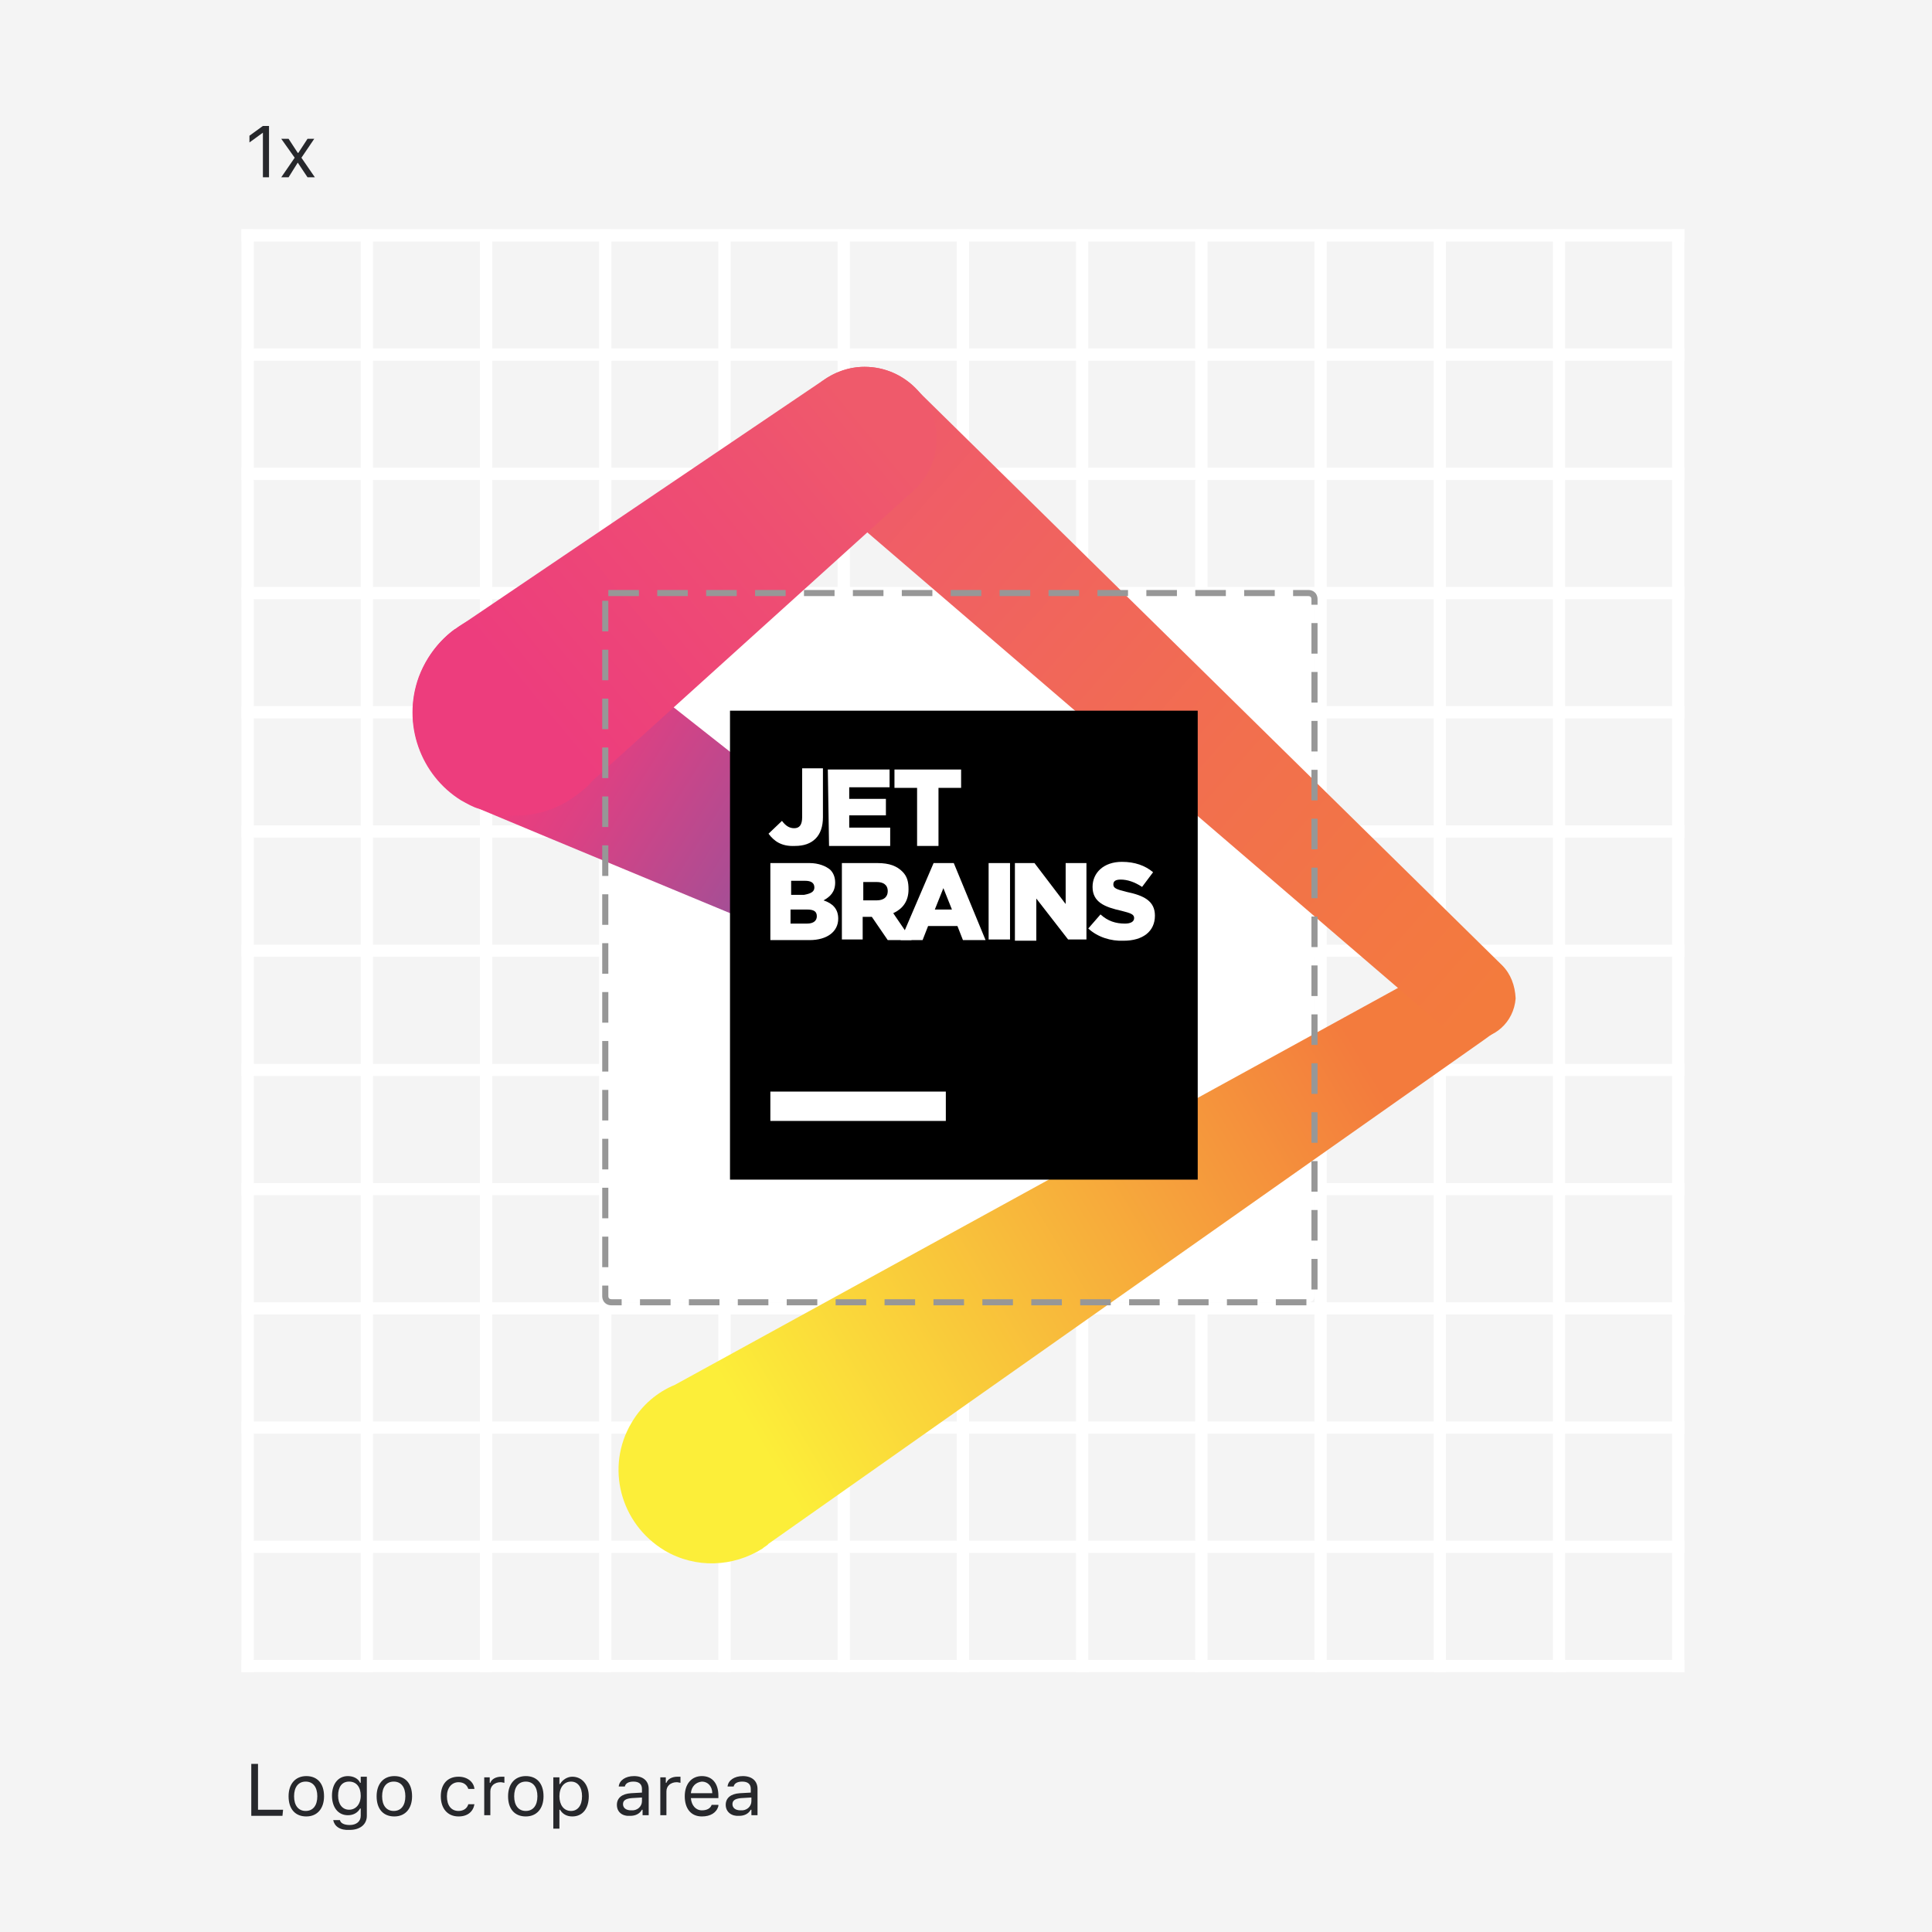 <?xml version="1.0" encoding="utf-8"?>
<!-- Generator: Adobe Illustrator 23.1.1, SVG Export Plug-In . SVG Version: 6.00 Build 0)  -->
<!DOCTYPE svg PUBLIC "-//W3C//DTD SVG 1.1//EN" "http://www.w3.org/Graphics/SVG/1.1/DTD/svg11.dtd">
<svg version="1.1" id="Layer_1" xmlns:x="http://ns.adobe.com/Extensibility/1.0/" xmlns:i="http://ns.adobe.com/AdobeIllustrator/10.0/" xmlns:graph="http://ns.adobe.com/Graphs/1.0/"
	 xmlns="http://www.w3.org/2000/svg" xmlns:xlink="http://www.w3.org/1999/xlink" x="0px" y="0px" width="316px" height="316px"
	 viewBox="0 0 316 316" enable-background="new 0 0 316 316" xml:space="preserve">
<rect id="Rectangle-Copy-5" y="0" fill-rule="evenodd" clip-rule="evenodd" fill="#F4F4F4" width="316" height="316"/>
<g id="Group-6" transform="translate(40, 40)">
	<path id="Line-3" fill="none" stroke="#FFFFFF" stroke-width="2" stroke-linecap="square" d="M0.5-1.5v234"/>
	<path id="Line-3-Copy" fill="none" stroke="#FFFFFF" stroke-width="2" stroke-linecap="square" d="M20-1.5v234"/>
	<path id="Line-3-Copy-2" fill="none" stroke="#FFFFFF" stroke-width="2" stroke-linecap="square" d="M39.5-1.5v234"/>
	<path id="Line-3-Copy-3" fill="none" stroke="#FFFFFF" stroke-width="2" stroke-linecap="square" d="M59-1.5v234"/>
	<path id="Line-3-Copy-4" fill="none" stroke="#FFFFFF" stroke-width="2" stroke-linecap="square" d="M78.5-1.5v234"/>
	<path id="Line-3-Copy-5" fill="none" stroke="#FFFFFF" stroke-width="2" stroke-linecap="square" d="M98-1.5v234"/>
	<path id="Line-3-Copy-6" fill="none" stroke="#FFFFFF" stroke-width="2" stroke-linecap="square" d="M117.5-1.5v234"/>
	<path id="Line-3-Copy-7" fill="none" stroke="#FFFFFF" stroke-width="2" stroke-linecap="square" d="M137-1.5v234"/>
	<path id="Line-3-Copy-8" fill="none" stroke="#FFFFFF" stroke-width="2" stroke-linecap="square" d="M156.5-1.5v234"/>
	<path id="Line-3-Copy-9" fill="none" stroke="#FFFFFF" stroke-width="2" stroke-linecap="square" d="M176-1.5v234"/>
	<path id="Line-3-Copy-10" fill="none" stroke="#FFFFFF" stroke-width="2" stroke-linecap="square" d="M195.5-1.5v234"/>
	<path id="Line-3-Copy-11" fill="none" stroke="#FFFFFF" stroke-width="2" stroke-linecap="square" d="M215-1.5v234"/>
	<path id="Line-3-Copy-12" fill="none" stroke="#FFFFFF" stroke-width="2" stroke-linecap="square" d="M234.5-1.5v234"/>
</g>
<g transform="translate(157.5, 157.5) rotate(90) translate(-157.5, -157.5) translate(40, 40)">
	<path fill="none" stroke="#FFFFFF" stroke-width="2" stroke-linecap="square" d="M-1.5,0.5v234"/>
	<path fill="none" stroke="#FFFFFF" stroke-width="2" stroke-linecap="square" d="M18,0.5v234"/>
	<path fill="none" stroke="#FFFFFF" stroke-width="2" stroke-linecap="square" d="M37.5,0.5v234"/>
	<path fill="none" stroke="#FFFFFF" stroke-width="2" stroke-linecap="square" d="M57,0.5v234"/>
	<path fill="none" stroke="#FFFFFF" stroke-width="2" stroke-linecap="square" d="M76.5,0.5v234"/>
	<path fill="none" stroke="#FFFFFF" stroke-width="2" stroke-linecap="square" d="M96,0.5v234"/>
	<path fill="none" stroke="#FFFFFF" stroke-width="2" stroke-linecap="square" d="M115.5,0.5v234"/>
	<path fill="none" stroke="#FFFFFF" stroke-width="2" stroke-linecap="square" d="M135,0.5v234"/>
	<path fill="none" stroke="#FFFFFF" stroke-width="2" stroke-linecap="square" d="M154.5,0.5v234"/>
	<path fill="none" stroke="#FFFFFF" stroke-width="2" stroke-linecap="square" d="M174,0.5v234"/>
	<path fill="none" stroke="#FFFFFF" stroke-width="2" stroke-linecap="square" d="M193.5,0.5v234"/>
	<path fill="none" stroke="#FFFFFF" stroke-width="2" stroke-linecap="square" d="M213,0.5v234"/>
	<path fill="none" stroke="#FFFFFF" stroke-width="2" stroke-linecap="square" d="M232.5,0.5v234"/>
</g>
<g enable-background="new    ">
	<path fill="#27282C" d="M43,21.7L43,21.7l-2.2,1.6v-1.1l2.2-1.6h1V29h-1V21.7z"/>
	<path fill="#27282C" d="M48.7,26.6L47.2,29H46l2.2-3.2L46,22.7h1.2l1.5,2.3h0.1l1.5-2.3h1.1l-2.1,3.1l2.2,3.2h-1.2L48.7,26.6
		L48.7,26.6z"/>
</g>
<g enable-background="new    ">
	<path fill="#27282C" d="M46.2,297h-5.1v-8.5h1.1v7.5h4.1L46.2,297L46.2,297z"/>
	<path fill="#27282C" d="M47.2,293.8c0-2,1.1-3.3,2.9-3.3s2.9,1.2,2.9,3.3c0,2-1.1,3.3-2.9,3.3S47.2,295.9,47.2,293.8z M51.9,293.8
		c0-1.5-0.7-2.4-1.9-2.4s-1.9,0.9-1.9,2.4s0.7,2.4,1.9,2.4S51.9,295.3,51.9,293.8z"/>
	<path fill="#27282C" d="M54.5,297.7h1.1c0.1,0.5,0.7,0.8,1.6,0.8c1.1,0,1.8-0.6,1.8-1.5v-1.2h-0.1c-0.4,0.7-1.1,1.1-2,1.1
		c-1.6,0-2.6-1.3-2.6-3.2s1-3.2,2.6-3.2c0.9,0,1.7,0.4,2,1.1H59v-1h1v6.4c0,1.4-1.1,2.3-2.8,2.3C55.6,299.4,54.7,298.7,54.5,297.7z
		 M59,293.7c0-1.4-0.7-2.3-1.9-2.3s-1.8,0.9-1.8,2.3s0.7,2.3,1.8,2.3S59,295.1,59,293.7z"/>
	<path fill="#27282C" d="M61.6,293.8c0-2,1.1-3.3,2.9-3.3s2.9,1.2,2.9,3.3c0,2-1.1,3.3-2.9,3.3S61.6,295.9,61.6,293.8z M66.3,293.8
		c0-1.5-0.7-2.4-1.9-2.4s-1.9,0.9-1.9,2.4s0.7,2.4,1.9,2.4C65.6,296.2,66.3,295.3,66.3,293.8z"/>
	<path fill="#27282C" d="M76.6,292.6c-0.2-0.6-0.7-1.1-1.6-1.1c-1.1,0-1.9,0.9-1.9,2.3c0,1.5,0.7,2.4,1.9,2.4c0.8,0,1.4-0.4,1.6-1.1
		h1c-0.2,1.2-1.1,2-2.6,2c-1.8,0-2.9-1.3-2.9-3.3s1.1-3.2,2.9-3.2c1.5,0,2.5,0.9,2.6,2L76.6,292.6L76.6,292.6z"/>
	<path fill="#27282C" d="M79.1,290.7h1v0.9h0.1c0.2-0.6,0.9-1,1.8-1c0.2,0,0.4,0,0.5,0v1c-0.1,0-0.4-0.1-0.6-0.1
		c-1,0-1.7,0.6-1.7,1.5v3.9h-1v-6.2H79.1z"/>
	<path fill="#27282C" d="M83.1,293.8c0-2,1.1-3.3,2.9-3.3s2.9,1.2,2.9,3.3c0,2-1.1,3.3-2.9,3.3S83.1,295.9,83.1,293.8z M87.9,293.8
		c0-1.5-0.7-2.4-1.9-2.4s-1.9,0.9-1.9,2.4s0.7,2.4,1.9,2.4S87.9,295.3,87.9,293.8z"/>
	<path fill="#27282C" d="M96.3,293.8c0,2-1,3.3-2.7,3.3c-0.9,0-1.6-0.4-2-1.1h-0.1v3.1h-1v-8.4h1v1.1h0.1c0.4-0.7,1.2-1.2,2-1.2
		C95.2,290.6,96.3,291.9,96.3,293.8z M95.2,293.8c0-1.5-0.7-2.4-1.8-2.4c-1.1,0-1.9,0.9-1.9,2.4c0,1.4,0.7,2.4,1.9,2.4
		C94.5,296.2,95.2,295.3,95.2,293.8z"/>
	<path fill="#27282C" d="M100.9,295.2c0-1.1,0.8-1.8,2.3-1.9l1.8-0.1v-0.6c0-0.8-0.5-1.2-1.4-1.2c-0.8,0-1.3,0.3-1.4,0.8h-1
		c0.1-1,1.1-1.7,2.5-1.7c1.5,0,2.4,0.8,2.4,2.1v4.3h-1V296H105c-0.4,0.7-1.1,1-1.9,1C101.8,297.1,100.9,296.4,100.9,295.2z
		 M105,294.6V294l-1.7,0.1c-1,0.1-1.4,0.4-1.4,1s0.5,1,1.3,1C104.2,296.2,105,295.5,105,294.6z"/>
	<path fill="#27282C" d="M107.9,290.7h1v0.9h0.1c0.2-0.6,0.9-1,1.8-1c0.2,0,0.4,0,0.5,0v1c-0.1,0-0.4-0.1-0.6-0.1
		c-1,0-1.7,0.6-1.7,1.5v3.9h-1v-6.2H107.9z"/>
	<path fill="#27282C" d="M117.5,295.4c-0.3,1.1-1.3,1.7-2.7,1.7c-1.8,0-2.8-1.3-2.8-3.3s1.1-3.3,2.8-3.3c1.7,0,2.7,1.2,2.7,3.2v0.4
		H113l0,0c0.1,1.2,0.8,2,1.8,2c0.8,0,1.4-0.3,1.6-0.9h1.1V295.4z M113,293.3h3.5c0-1.1-0.7-1.9-1.7-1.9
		C113.8,291.5,113.1,292.2,113,293.3z"/>
	<path fill="#27282C" d="M118.7,295.2c0-1.1,0.8-1.8,2.3-1.9l1.8-0.1v-0.6c0-0.8-0.5-1.2-1.4-1.2c-0.8,0-1.3,0.3-1.4,0.8h-1
		c0.1-1,1.1-1.7,2.5-1.7c1.5,0,2.4,0.8,2.4,2.1v4.3h-1V296h-0.1c-0.4,0.7-1.1,1-1.9,1C119.7,297.1,118.7,296.4,118.7,295.2z
		 M122.9,294.6V294l-1.7,0.1c-1,0.1-1.4,0.4-1.4,1s0.5,1,1.3,1C122.1,296.2,122.9,295.5,122.9,294.6z"/>
</g>
<path id="Rectangle" fill-rule="evenodd" clip-rule="evenodd" fill="#FFFFFF" d="M100,97h114c0.6,0,1,0.4,1,1v114c0,0.6-0.4,1-1,1
	H100c-0.6,0-1-0.4-1-1V98C99,97.4,99.4,97,100,97z"/>
<g id="jetbrains" transform="translate(66, 62)">
	
		<linearGradient id="XMLID_2_" gradientUnits="userSpaceOnUse" x1="-408.001" y1="5.924" x2="-407.198" y2="5.593" gradientTransform="matrix(146.473 0 0 99.878 59810.949 -430.209)">
		<stop  offset="0" style="stop-color:#FCEE39"/>
		<stop  offset="1" style="stop-color:#F37B3D"/>
	</linearGradient>
	<path id="XMLID_3041_" fill="url(#XMLID_2_)" d="M179.4,106c1.4-1.2,2.1-2.9,2.2-4.8c0.2-3.9-2.7-7.1-6.6-7.4
		c-1.8-0.2-3.6,0.6-4.9,1.7l0,0l-125.7,69c-2.9,1.2-5.4,3.3-7.1,6.2c-4.3,7.2-1.9,16.5,5.4,20.9c5.1,3,11.2,2.7,16-0.3l0,0l0,0
		c0.3-0.3,0.8-0.5,1-0.8l117-82.4C177.4,107.6,179.1,106.4,179.4,106L179.4,106L179.4,106z"/>
	
		<linearGradient id="XMLID_3_" gradientUnits="userSpaceOnUse" x1="-407.552" y1="4.917" x2="-406.642" y2="5.661" gradientTransform="matrix(117.9 0 0 109.784 48124.902 -526.005)">
		<stop  offset="0" style="stop-color:#EF5A6B"/>
		<stop  offset="0.57" style="stop-color:#F26F4E"/>
		<stop  offset="1" style="stop-color:#F37B3D"/>
	</linearGradient>
	<path id="XMLID_3049_" fill="url(#XMLID_3_)" d="M179.7,95.9L179.7,95.9L84,1.8C81.9-0.5,78.9-2,75.4-2C69-2,63.9,3.3,63.9,9.6l0,0
		c0,3.2,1.2,5.9,3.2,8l0,0l0,0c0.6,0.6,1.2,1.1,1.8,1.5L170,105.9l0,0c1.2,1.1,2.7,1.8,4.5,2c3.9,0.2,7.1-2.7,7.4-6.6
		C181.8,99.2,181.1,97.3,179.7,95.9z"/>
	
		<linearGradient id="XMLID_4_" gradientUnits="userSpaceOnUse" x1="-405.925" y1="9.195" x2="-406.647" y2="8.88" gradientTransform="matrix(88.131 0 0 61.357 35857.25 -486.333)">
		<stop  offset="0" style="stop-color:#7C59A4"/>
		<stop  offset="0.385" style="stop-color:#AF4C92"/>
		<stop  offset="0.765" style="stop-color:#DC4183"/>
		<stop  offset="0.957" style="stop-color:#ED3D7D"/>
	</linearGradient>
	<path id="XMLID_3042_" fill="url(#XMLID_4_)" d="M87.2,87.5C87,87.5,28,40.9,26.9,40.1l0,0l0,0c-0.9-0.5-1.8-0.9-2.7-1.4
		c-8.8-3.3-18.4,1.3-21.7,10c-2.8,7.7,0.3,16.1,6.9,20.2l0,0l0,0c1.1,0.6,1.9,1.1,3,1.4c0.6,0.3,68.1,28.3,68.1,28.3l0,0
		c2.7,1.2,5.8,0.5,7.6-1.8C90.4,93.8,90,89.7,87.2,87.5z"/>
	
		<linearGradient id="XMLID_5_" gradientUnits="userSpaceOnUse" x1="-405.821" y1="7.371" x2="-406.545" y2="7.884" gradientTransform="matrix(85.684 0 0 73.278 34853.898 -525.988)">
		<stop  offset="0" style="stop-color:#EF5A6B"/>
		<stop  offset="0.364" style="stop-color:#EE4E72"/>
		<stop  offset="1" style="stop-color:#ED3D7D"/>
	</linearGradient>
	<path id="XMLID_3057_" fill="url(#XMLID_5_)" d="M75.4-2c-2.5,0-4.9,0.9-6.9,2.3L8.9,40.6c-0.2,0.2-0.3,0.2-0.3,0.3H8.4l0,0
		c-2.5,1.8-4.6,4.5-5.8,7.7c-3.3,8.7,1.2,18.5,9.9,21.7c5.4,2.1,11.3,1.1,15.6-2.1l0,0l0,0c1.1-0.8,2-1.5,2.7-2.4l51.9-46.9l0,0
		c2.7-2.1,4.5-5.4,4.5-9.2l0,0C87.2,3.3,81.9-2,75.4-2z"/>
	<g id="XMLID_3008_" transform="translate(52.5, 55.641)">
		<rect id="XMLID_3033_" x="0.9" y="-1.4" width="76.5" height="76.7"/>
		<rect id="XMLID_3032_" x="7.5" y="60.9" fill="#FFFFFF" width="28.7" height="4.8"/>
		<g id="XMLID_3009_" transform="translate(6, 9.023)">
			<path id="XMLID_3030_" fill="#FFFFFF" d="M1.2,9.7l2.2-2.1c0.6,0.8,1.2,1.2,2,1.2c0.9,0,1.3-0.6,1.3-1.8v-8h3.4v8
				c0,1.5-0.4,2.7-1.2,3.5S7,11.7,5.5,11.7C3.3,11.8,2.1,10.9,1.2,9.7z"/>
			<polygon id="XMLID_3028_" fill="#FFFFFF" points="10.9,-0.8 21,-0.8 21,2.1 14.4,2.1 14.4,4 20.4,4 20.4,6.7 14.4,6.7 14.4,8.7 
				21.1,8.7 21.1,11.7 11.1,11.7 			"/>
			<polygon id="XMLID_3026_" fill="#FFFFFF" points="25.5,2.2 21.8,2.2 21.8,-0.8 32.7,-0.8 32.7,2.2 29,2.2 29,11.7 25.5,11.7 			
				"/>
			<path id="XMLID_3022_" fill="#FFFFFF" d="M1.5,14.5h6.4c1.5,0,2.7,0.5,3.4,1.1c0.5,0.5,0.8,1.2,0.8,2.1l0,0
				c0,1.5-0.8,2.3-1.9,2.9c1.5,0.5,2.4,1.4,2.4,3l0,0c0,2.1-1.8,3.5-4.7,3.5H1.5V14.5z M8.7,18.5c0-0.8-0.6-1.1-1.5-1.1H4.9v2.3H7
				C8.1,19.5,8.7,19.2,8.7,18.5L8.7,18.5z M7.5,22.1H4.8v2.3h2.7c1.1,0,1.6-0.5,1.6-1.2l0,0C9.1,22.4,8.6,22.1,7.5,22.1z"/>
			<path id="XMLID_3019_" fill="#FFFFFF" d="M13.2,14.5H19c2,0,3.2,0.5,4.1,1.4c0.8,0.8,1,1.7,1,2.9l0,0c0,2-1,3.2-2.5,3.9l3,4.4
				h-3.9l-2.6-3.8h-1.5V27h-3.4C13.2,27,13.2,14.5,13.2,14.5z M18.9,20.6c1.2,0,1.8-0.6,1.8-1.5l0,0c0-1.1-0.8-1.5-1.8-1.5h-2.2v3
				H18.9z"/>
			<path id="XMLID_3016_" fill="#FFFFFF" d="M28.2,14.5h3.3l5.2,12.6H33l-0.9-2.3h-4.8l-0.9,2.3h-3.6L28.2,14.5z M31.2,22.1
				l-1.4-3.5l-1.4,3.5H31.2z"/>
			<polygon id="XMLID_3014_" fill="#FFFFFF" points="37.2,14.5 40.7,14.5 40.7,27 37.2,27 			"/>
			<polygon id="XMLID_3012_" fill="#FFFFFF" points="41.5,14.5 44.7,14.5 49.8,21.2 49.8,14.5 53.2,14.5 53.2,27 50.2,27 45,20.3 
				45,27.2 41.5,27.2 			"/>
			<path id="XMLID_3010_" fill="#FFFFFF" d="M53.5,25.2l2-2.3c1.2,1.1,2.5,1.5,4,1.5c0.9,0,1.5-0.3,1.5-0.9l0,0
				c0-0.6-0.5-0.8-2.1-1.2c-2.7-0.6-4.7-1.4-4.7-3.9l0,0c0-2.3,1.8-4.1,4.8-4.1c2.1,0,3.8,0.6,5.1,1.7l-1.8,2.4
				c-1.2-0.8-2.4-1.2-3.5-1.2c-0.9,0-1.2,0.3-1.2,0.8l0,0c0,0.6,0.5,0.8,2.1,1.2c2.9,0.6,4.7,1.5,4.7,3.9l0,0c0,2.6-2,4.1-5.1,4.1
				C57.2,27.3,55,26.6,53.5,25.2z"/>
		</g>
	</g>
</g>
<path fill="none" stroke="#979797" stroke-linecap="square" stroke-dasharray="4,4" d="M100,97h114c0.6,0,1,0.4,1,1v114
	c0,0.6-0.4,1-1,1H100c-0.6,0-1-0.4-1-1V98C99,97.4,99.4,97,100,97z"/>
</svg>

